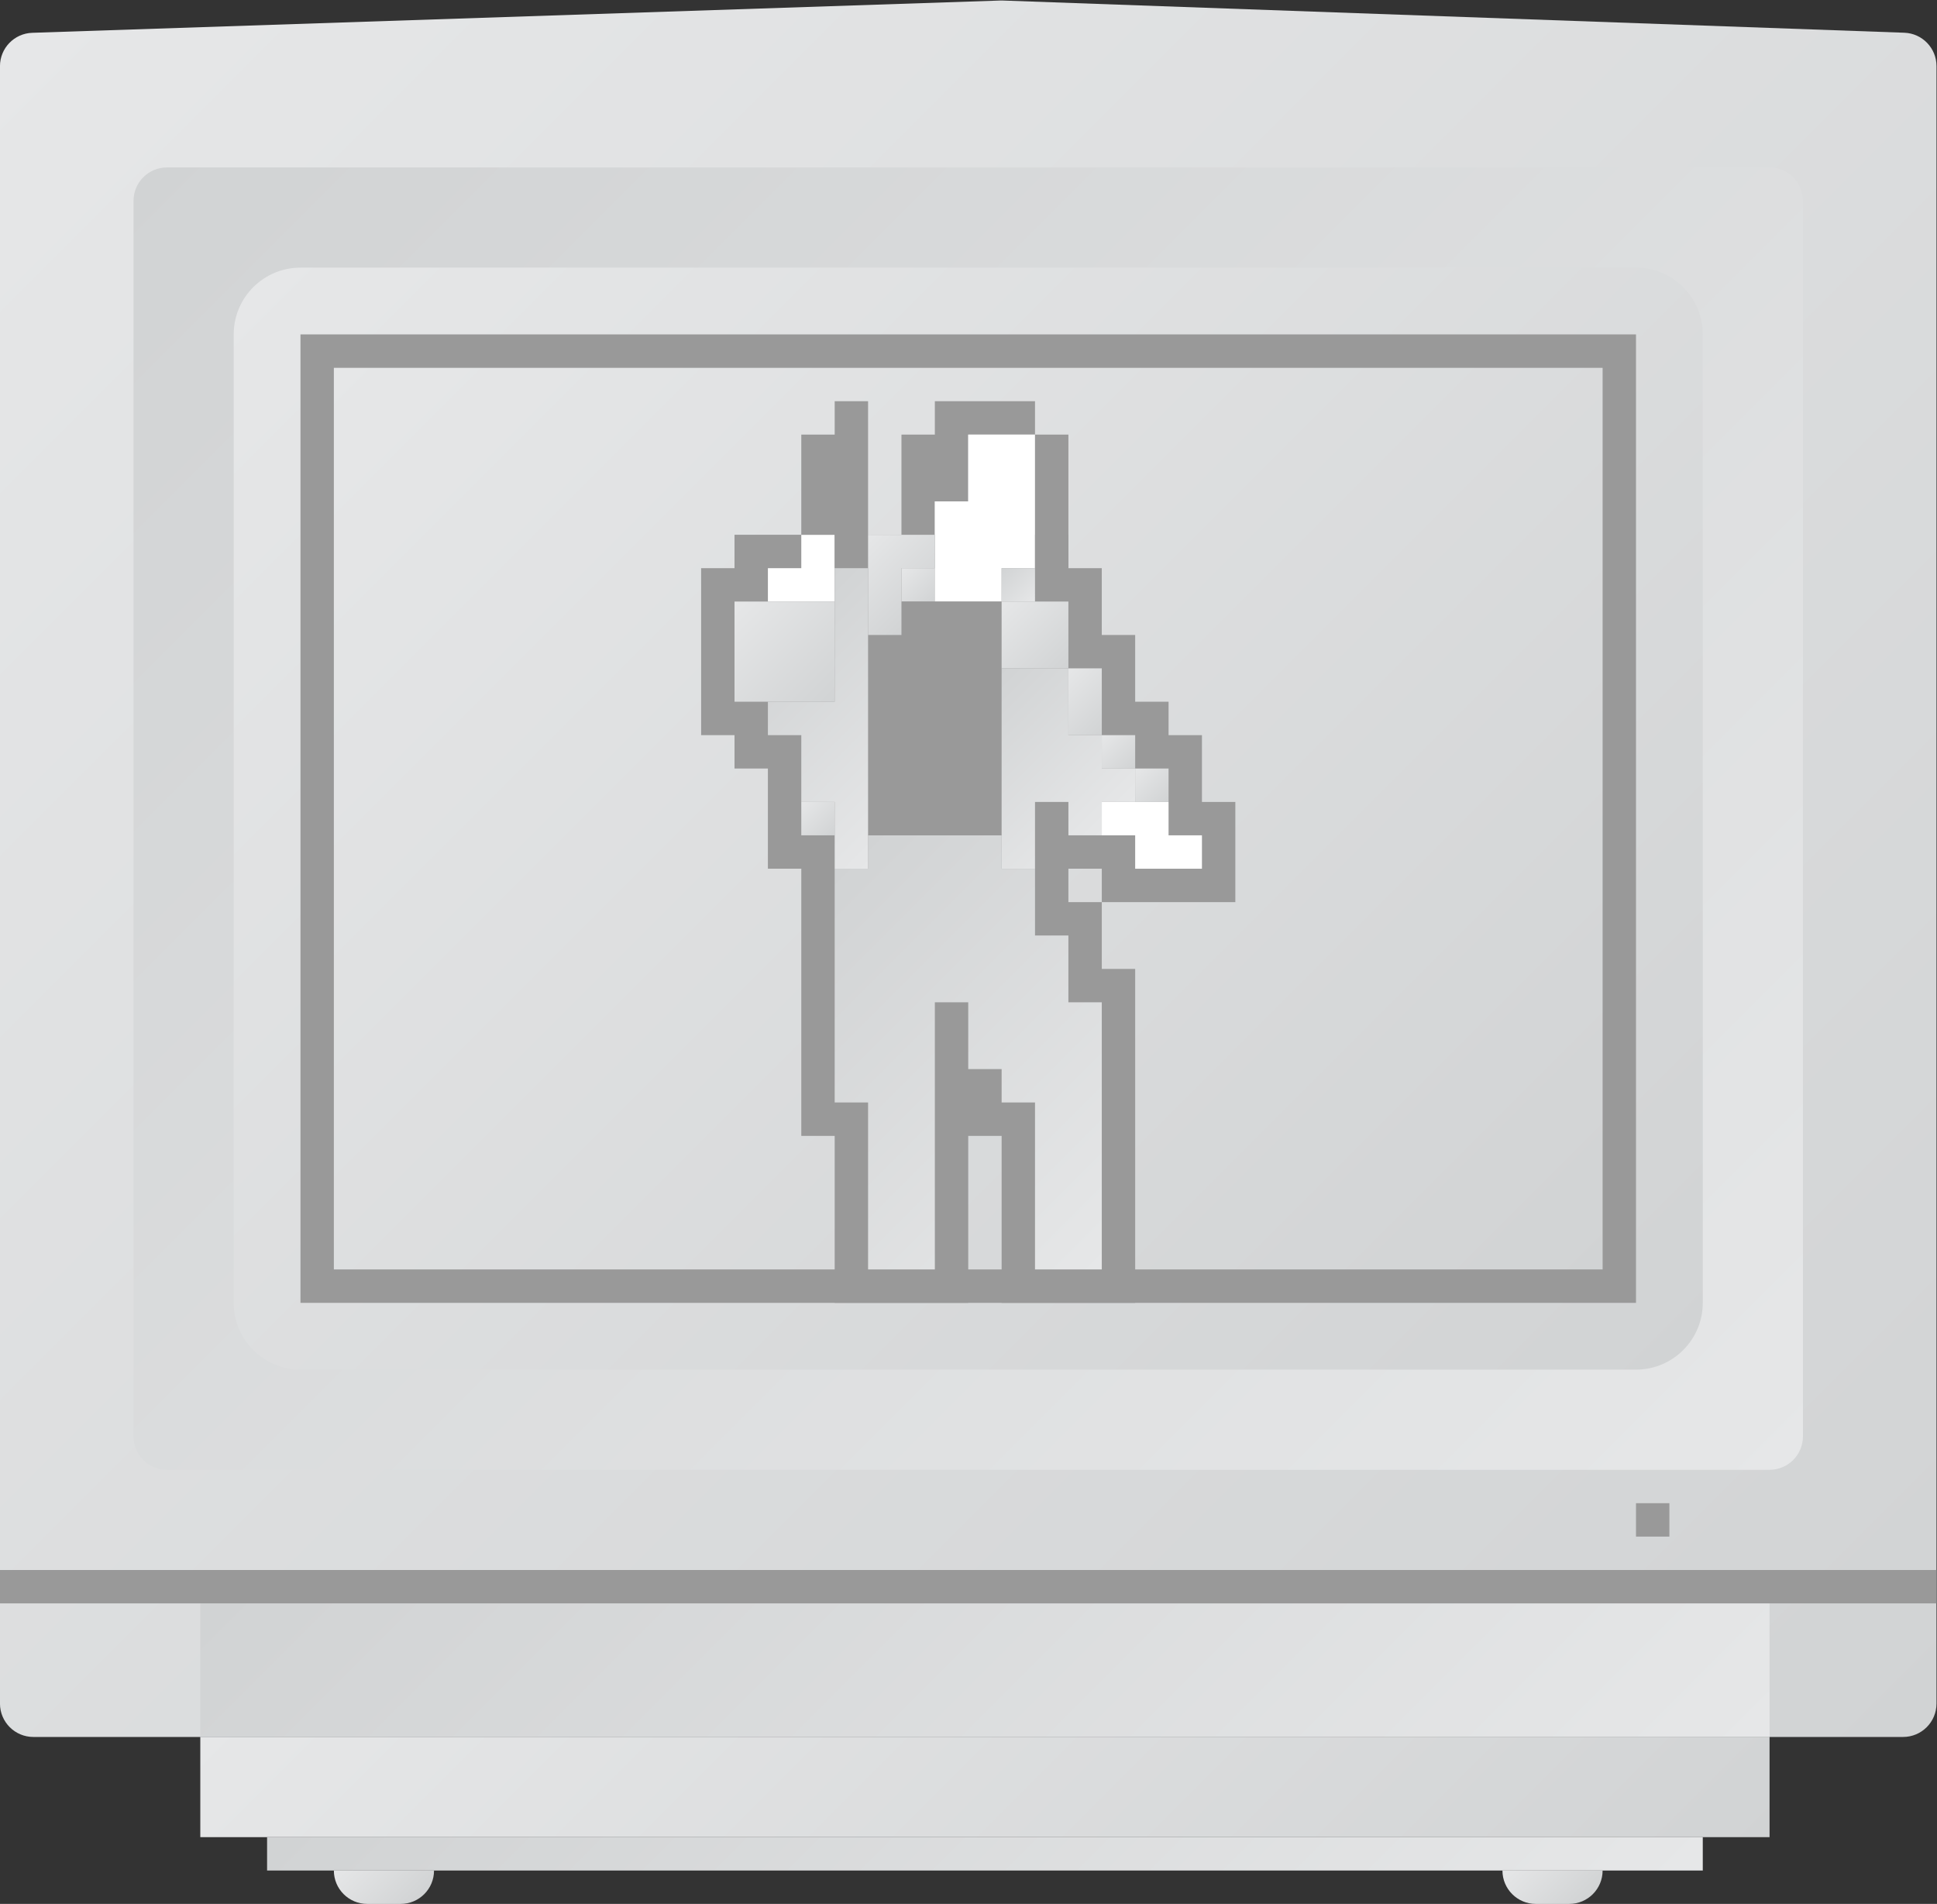 <?xml version="1.0" encoding="UTF-8" standalone="no"?>
<svg
   xmlns:dc="http://purl.org/dc/elements/1.1/"
   xmlns:cc="http://creativecommons.org/ns#"
   xmlns:rdf="http://www.w3.org/1999/02/22-rdf-syntax-ns#"
   xmlns:svg="http://www.w3.org/2000/svg"
   xmlns="http://www.w3.org/2000/svg"
   viewBox="0 0 309.333 303.997"
   height="303.997"
   width="309.333"
   xml:space="preserve"
   id="svg2"
   version="1.1"><rect x="0" y="0" width="309.333" height="303.997" fill="#333333" stroke="none"/><defs
     id="defs6"><clipPath
       id="clipPath18"
       clipPathUnits="userSpaceOnUse"><path
         id="path16"
         d="M 131.863,239.996 15.867,236.128 C 13.711,236.057 12,234.289 12,232.132 v 0 V 36 c 0,-2.209 1.791,-4 4,-4 v 0 h 224 c 2.209,0 4,1.791 4,4 v 0 196.14 c 0,2.154 -1.705,3.921 -3.857,3.997 v 0 l -108.005,3.858 c -0.049,0.002 -0.098,0.003 -0.148,0.003 v 0 c -0.042,0 -0.085,-10e-4 -0.127,-0.002" /></clipPath><linearGradient
       id="linearGradient28"
       spreadMethod="pad"
       gradientTransform="matrix(215.722,-215.722,-215.722,-215.722,20.141,241.929)"
       gradientUnits="userSpaceOnUse"
       y2="0"
       x2="1"
       y1="0"
       x1="0"><stop
         id="stop24"
         offset="0"
         style="stop-opacity:1;stop-color:#e6e7e8" /><stop
         id="stop26"
         offset="1"
         style="stop-opacity:1;stop-color:#d1d3d4" /></linearGradient><clipPath
       id="clipPath38"
       clipPathUnits="userSpaceOnUse"><path
         id="path36"
         d="M 36,20 H 224 V 32.001 H 36 Z" /></clipPath><linearGradient
       id="linearGradient48"
       spreadMethod="pad"
       gradientTransform="matrix(100,-100,-100,-100,80,76)"
       gradientUnits="userSpaceOnUse"
       y2="0"
       x2="1"
       y1="0"
       x1="0"><stop
         id="stop44"
         offset="0"
         style="stop-opacity:1;stop-color:#e6e7e8" /><stop
         id="stop46"
         offset="1"
         style="stop-opacity:1;stop-color:#d1d3d4" /></linearGradient><clipPath
       id="clipPath58"
       clipPathUnits="userSpaceOnUse"><path
         id="path56"
         d="M 36,32 H 224 V 47.999 H 36 Z" /></clipPath><linearGradient
       id="linearGradient68"
       spreadMethod="pad"
       gradientTransform="matrix(-102,102,102,102,181,-11)"
       gradientUnits="userSpaceOnUse"
       y2="0"
       x2="1"
       y1="0"
       x1="0"><stop
         id="stop64"
         offset="0"
         style="stop-opacity:1;stop-color:#e6e7e8" /><stop
         id="stop66"
         offset="1"
         style="stop-opacity:1;stop-color:#d1d3d4" /></linearGradient><clipPath
       id="clipPath78"
       clipPathUnits="userSpaceOnUse"><path
         id="path76"
         d="m 44,16 h 172 v 4 H 44 Z" /></clipPath><linearGradient
       id="linearGradient88"
       spreadMethod="pad"
       gradientTransform="matrix(-88,88,88,88,174,-26)"
       gradientUnits="userSpaceOnUse"
       y2="0"
       x2="1"
       y1="0"
       x1="0"><stop
         id="stop84"
         offset="0"
         style="stop-opacity:1;stop-color:#e6e7e8" /><stop
         id="stop86"
         offset="1"
         style="stop-opacity:1;stop-color:#d1d3d4" /></linearGradient><clipPath
       id="clipPath98"
       clipPathUnits="userSpaceOnUse"><path
         id="path96"
         d="m 52,16 c 0,-2.209 1.791,-4 4,-4 v 0 h 4 c 2.209,0 4,1.791 4,4 v 0 z" /></clipPath><linearGradient
       id="linearGradient108"
       spreadMethod="pad"
       gradientTransform="matrix(6.828,-6.828,-6.828,-6.828,54.586,18.586)"
       gradientUnits="userSpaceOnUse"
       y2="0"
       x2="1"
       y1="0"
       x1="0"><stop
         id="stop104"
         offset="0"
         style="stop-opacity:1;stop-color:#e6e7e8" /><stop
         id="stop106"
         offset="1"
         style="stop-opacity:1;stop-color:#d1d3d4" /></linearGradient><clipPath
       id="clipPath118"
       clipPathUnits="userSpaceOnUse"><path
         id="path116"
         d="m 192,16 c 0,-2.209 1.791,-4 4,-4 v 0 h 4 c 2.209,0 4,1.791 4,4 v 0 z" /></clipPath><linearGradient
       id="linearGradient128"
       spreadMethod="pad"
       gradientTransform="matrix(6.828,-6.828,-6.828,-6.828,194.586,18.586)"
       gradientUnits="userSpaceOnUse"
       y2="0"
       x2="1"
       y1="0"
       x1="0"><stop
         id="stop124"
         offset="0"
         style="stop-opacity:1;stop-color:#e6e7e8" /><stop
         id="stop126"
         offset="1"
         style="stop-opacity:1;stop-color:#d1d3d4" /></linearGradient><clipPath
       id="clipPath138"
       clipPathUnits="userSpaceOnUse"><path
         id="path136"
         d="M 0,256 H 256 V 0 H 0 Z" /></clipPath><clipPath
       id="clipPath150"
       clipPathUnits="userSpaceOnUse"><path
         id="path148"
         d="m 32,220 c -2.209,0 -4,-1.791 -4,-4 v 0 -148 c 0,-2.209 1.791,-4 4,-4 v 0 h 192 c 2.209,0 4,1.791 4,4 v 0 148 c 0,2.209 -1.791,4 -4,4 v 0 z" /></clipPath><linearGradient
       id="linearGradient160"
       spreadMethod="pad"
       gradientTransform="matrix(-175.657,175.657,175.657,175.657,215.828,54.172)"
       gradientUnits="userSpaceOnUse"
       y2="0"
       x2="1"
       y1="0"
       x1="0"><stop
         id="stop156"
         offset="0"
         style="stop-opacity:1;stop-color:#e6e7e8" /><stop
         id="stop158"
         offset="1"
         style="stop-opacity:1;stop-color:#d1d3d4" /></linearGradient><clipPath
       id="clipPath170"
       clipPathUnits="userSpaceOnUse"><path
         id="path168"
         d="m 48,208 c -4.418,0 -8,-3.581 -8,-8 v 0 -116 c 0,-4.418 3.582,-8 8,-8 v 0 h 160 c 4.418,0 8,3.582 8,8 v 0 116 c 0,4.419 -3.582,8 -8,8 v 0 z" /></clipPath><linearGradient
       id="linearGradient180"
       spreadMethod="pad"
       gradientTransform="matrix(149.314,-149.314,-149.314,-149.314,53.343,216.657)"
       gradientUnits="userSpaceOnUse"
       y2="0"
       x2="1"
       y1="0"
       x1="0"><stop
         id="stop176"
         offset="0"
         style="stop-opacity:1;stop-color:#e6e7e8" /><stop
         id="stop178"
         offset="1"
         style="stop-opacity:1;stop-color:#d1d3d4" /></linearGradient><clipPath
       id="clipPath190"
       clipPathUnits="userSpaceOnUse"><path
         id="path188"
         d="M 0,256 H 256 V 0 H 0 Z" /></clipPath><clipPath
       id="clipPath200"
       clipPathUnits="userSpaceOnUse"><path
         id="path198"
         d="M 52,88 H 204 V 196 H 52 Z" /></clipPath><linearGradient
       id="linearGradient210"
       spreadMethod="pad"
       gradientTransform="matrix(130,-130,-130,-130,63,207)"
       gradientUnits="userSpaceOnUse"
       y2="0"
       x2="1"
       y1="0"
       x1="0"><stop
         id="stop206"
         offset="0"
         style="stop-opacity:1;stop-color:#e6e7e8" /><stop
         id="stop208"
         offset="1"
         style="stop-opacity:1;stop-color:#d1d3d4" /></linearGradient><clipPath
       id="clipPath220"
       clipPathUnits="userSpaceOnUse"><path
         id="path218"
         d="M 0,256 H 256 V 0 H 0 Z" /></clipPath><clipPath
       id="clipPath232"
       clipPathUnits="userSpaceOnUse"><path
         id="path230"
         d="m 116,140 v -4 h -4 v -28 h 4 V 96 92 88 h 4 4 v 20 12 h 4 v -8 h 4 v -4 h 4 V 88 h 8 v 24 8 h -4 v 8 h -4 v 8 h -4 v 4 z" /></clipPath><linearGradient
       id="linearGradient242"
       spreadMethod="pad"
       gradientTransform="matrix(-40,40,40,40,147,91)"
       gradientUnits="userSpaceOnUse"
       y2="0"
       x2="1"
       y1="0"
       x1="0"><stop
         id="stop238"
         offset="0"
         style="stop-opacity:1;stop-color:#e6e7e8" /><stop
         id="stop240"
         offset="1"
         style="stop-opacity:1;stop-color:#d1d3d4" /></linearGradient><clipPath
       id="clipPath252"
       clipPathUnits="userSpaceOnUse"><path
         id="path250"
         d="m 120,168 h 4.001 v 4 H 120 Z" /></clipPath><linearGradient
       id="linearGradient262"
       spreadMethod="pad"
       gradientTransform="matrix(4,-4,-4,-4,120,172)"
       gradientUnits="userSpaceOnUse"
       y2="0"
       x2="1"
       y1="0"
       x1="0"><stop
         id="stop258"
         offset="0"
         style="stop-opacity:1;stop-color:#e6e7e8" /><stop
         id="stop260"
         offset="1"
         style="stop-opacity:1;stop-color:#d1d3d4" /></linearGradient><clipPath
       id="clipPath272"
       clipPathUnits="userSpaceOnUse"><path
         id="path270"
         d="M 0,256 H 256 V 0 H 0 Z" /></clipPath><clipPath
       id="clipPath304"
       clipPathUnits="userSpaceOnUse"><path
         id="path302"
         d="m 100,156 h 12 v 12.001 h -12 z" /></clipPath><linearGradient
       id="linearGradient314"
       spreadMethod="pad"
       gradientTransform="matrix(12,-12,-12,-12,100,168)"
       gradientUnits="userSpaceOnUse"
       y2="0"
       x2="1"
       y1="0"
       x1="0"><stop
         id="stop310"
         offset="0"
         style="stop-opacity:1;stop-color:#e6e7e8" /><stop
         id="stop312"
         offset="1"
         style="stop-opacity:1;stop-color:#d1d3d4" /></linearGradient><clipPath
       id="clipPath324"
       clipPathUnits="userSpaceOnUse"><path
         id="path322"
         d="m 108,140 h 4 v 4 h -4 z" /></clipPath><linearGradient
       id="linearGradient334"
       spreadMethod="pad"
       gradientTransform="matrix(4,-4,-4,-4,108,144)"
       gradientUnits="userSpaceOnUse"
       y2="0"
       x2="1"
       y1="0"
       x1="0"><stop
         id="stop330"
         offset="0"
         style="stop-opacity:1;stop-color:#e6e7e8" /><stop
         id="stop332"
         offset="1"
         style="stop-opacity:1;stop-color:#d1d3d4" /></linearGradient><clipPath
       id="clipPath344"
       clipPathUnits="userSpaceOnUse"><path
         id="path342"
         d="m 132,160 h 8 v 8 h -8 z" /></clipPath><linearGradient
       id="linearGradient354"
       spreadMethod="pad"
       gradientTransform="matrix(8,-8,-8,-8,132,168)"
       gradientUnits="userSpaceOnUse"
       y2="0"
       x2="1"
       y1="0"
       x1="0"><stop
         id="stop350"
         offset="0"
         style="stop-opacity:1;stop-color:#e6e7e8" /><stop
         id="stop352"
         offset="1"
         style="stop-opacity:1;stop-color:#d1d3d4" /></linearGradient><clipPath
       id="clipPath364"
       clipPathUnits="userSpaceOnUse"><path
         id="path362"
         d="m 140,152 h 4 v 8 h -4 z" /></clipPath><linearGradient
       id="linearGradient374"
       spreadMethod="pad"
       gradientTransform="matrix(6,-6,-6,-6,139,159)"
       gradientUnits="userSpaceOnUse"
       y2="0"
       x2="1"
       y1="0"
       x1="0"><stop
         id="stop370"
         offset="0"
         style="stop-opacity:1;stop-color:#e6e7e8" /><stop
         id="stop372"
         offset="1"
         style="stop-opacity:1;stop-color:#d1d3d4" /></linearGradient><clipPath
       id="clipPath384"
       clipPathUnits="userSpaceOnUse"><path
         id="path382"
         d="m 144,148 h 4 v 4 h -4 z" /></clipPath><linearGradient
       id="linearGradient394"
       spreadMethod="pad"
       gradientTransform="matrix(4,-4,-4,-4,144,152)"
       gradientUnits="userSpaceOnUse"
       y2="0"
       x2="1"
       y1="0"
       x1="0"><stop
         id="stop390"
         offset="0"
         style="stop-opacity:1;stop-color:#e6e7e8" /><stop
         id="stop392"
         offset="1"
         style="stop-opacity:1;stop-color:#d1d3d4" /></linearGradient><clipPath
       id="clipPath404"
       clipPathUnits="userSpaceOnUse"><path
         id="path402"
         d="m 148,144 h 4 v 4 h -4 z" /></clipPath><linearGradient
       id="linearGradient414"
       spreadMethod="pad"
       gradientTransform="matrix(4,-4,-4,-4,148,148)"
       gradientUnits="userSpaceOnUse"
       y2="0"
       x2="1"
       y1="0"
       x1="0"><stop
         id="stop410"
         offset="0"
         style="stop-opacity:1;stop-color:#e6e7e8" /><stop
         id="stop412"
         offset="1"
         style="stop-opacity:1;stop-color:#d1d3d4" /></linearGradient><clipPath
       id="clipPath424"
       clipPathUnits="userSpaceOnUse"><path
         id="path422"
         d="m 116,176 v -4 -8 h 4 v 8 h 4 v 4 z" /></clipPath><linearGradient
       id="linearGradient434"
       spreadMethod="pad"
       gradientTransform="matrix(8,-8,-8,-8,115,175)"
       gradientUnits="userSpaceOnUse"
       y2="0"
       x2="1"
       y1="0"
       x1="0"><stop
         id="stop430"
         offset="0"
         style="stop-opacity:1;stop-color:#e6e7e8" /><stop
         id="stop432"
         offset="1"
         style="stop-opacity:1;stop-color:#d1d3d4" /></linearGradient><clipPath
       id="clipPath444"
       clipPathUnits="userSpaceOnUse"><path
         id="path442"
         d="m 112,172 v -16 h -4 -4 v -4 h 4 v -8 h 4 v -8 h 4 v 36 z" /></clipPath><linearGradient
       id="linearGradient454"
       spreadMethod="pad"
       gradientTransform="matrix(-20,20,20,20,124,144)"
       gradientUnits="userSpaceOnUse"
       y2="0"
       x2="1"
       y1="0"
       x1="0"><stop
         id="stop450"
         offset="0"
         style="stop-opacity:1;stop-color:#e6e7e8" /><stop
         id="stop452"
         offset="1"
         style="stop-opacity:1;stop-color:#d1d3d4" /></linearGradient><clipPath
       id="clipPath464"
       clipPathUnits="userSpaceOnUse"><path
         id="path462"
         d="m 132,168 h 4 v 4 h -4 z" /></clipPath><linearGradient
       id="linearGradient474"
       spreadMethod="pad"
       gradientTransform="matrix(-4,4,4,4,136,168)"
       gradientUnits="userSpaceOnUse"
       y2="0"
       x2="1"
       y1="0"
       x1="0"><stop
         id="stop470"
         offset="0"
         style="stop-opacity:1;stop-color:#e6e7e8" /><stop
         id="stop472"
         offset="1"
         style="stop-opacity:1;stop-color:#d1d3d4" /></linearGradient><clipPath
       id="clipPath484"
       clipPathUnits="userSpaceOnUse"><path
         id="path482"
         d="m 136,160 h -4 v -24 h 4 v 8 h 4 v -4 h 4 v 4 h 4 v 4 h -4 v 4 h -4 v 8 z" /></clipPath><linearGradient
       id="linearGradient494"
       spreadMethod="pad"
       gradientTransform="matrix(-16,16,16,16,144,140)"
       gradientUnits="userSpaceOnUse"
       y2="0"
       x2="1"
       y1="0"
       x1="0"><stop
         id="stop490"
         offset="0"
         style="stop-opacity:1;stop-color:#e6e7e8" /><stop
         id="stop492"
         offset="1"
         style="stop-opacity:1;stop-color:#d1d3d4" /></linearGradient><clipPath
       id="clipPath504"
       clipPathUnits="userSpaceOnUse"><path
         id="path502"
         d="M 0,256 H 256 V 0 H 0 Z" /></clipPath></defs><g
     transform="matrix(1.333,0,0,-1.333,-16,319.997)"
     id="g10"><g
       id="g12"><g
         clip-path="url(#clipPath18)"
         id="g14"><g
           id="g20"><g
             id="g22"><path
               id="path30"
               style="fill:url(#linearGradient28);stroke:none"
               d="M 131.863,239.996 15.867,236.128 C 13.711,236.057 12,234.289 12,232.132 v 0 V 36 c 0,-2.209 1.791,-4 4,-4 v 0 h 224 c 2.209,0 4,1.791 4,4 v 0 196.14 c 0,2.154 -1.705,3.921 -3.857,3.997 v 0 l -108.005,3.858 c -0.049,0.002 -0.098,0.003 -0.148,0.003 v 0 c -0.042,0 -0.085,-10e-4 -0.127,-0.002" /></g></g></g></g><g
       id="g32"><g
         clip-path="url(#clipPath38)"
         id="g34"><g
           id="g40"><g
             id="g42"><path
               id="path50"
               style="fill:url(#linearGradient48);stroke:none"
               d="M 36,20 H 224 V 32.001 H 36 Z" /></g></g></g></g><g
       id="g52"><g
         clip-path="url(#clipPath58)"
         id="g54"><g
           id="g60"><g
             id="g62"><path
               id="path70"
               style="fill:url(#linearGradient68);stroke:none"
               d="M 36,32 H 224 V 47.999 H 36 Z" /></g></g></g></g><g
       id="g72"><g
         clip-path="url(#clipPath78)"
         id="g74"><g
           id="g80"><g
             id="g82"><path
               id="path90"
               style="fill:url(#linearGradient88);stroke:none"
               d="m 44,16 h 172 v 4 H 44 Z" /></g></g></g></g><g
       id="g92"><g
         clip-path="url(#clipPath98)"
         id="g94"><g
           id="g100"><g
             id="g102"><path
               id="path110"
               style="fill:url(#linearGradient108);stroke:none"
               d="m 52,16 c 0,-2.209 1.791,-4 4,-4 v 0 h 4 c 2.209,0 4,1.791 4,4 v 0 z" /></g></g></g></g><g
       id="g112"><g
         clip-path="url(#clipPath118)"
         id="g114"><g
           id="g120"><g
             id="g122"><path
               id="path130"
               style="fill:url(#linearGradient128);stroke:none"
               d="m 192,16 c 0,-2.209 1.791,-4 4,-4 v 0 h 4 c 2.209,0 4,1.791 4,4 v 0 z" /></g></g></g></g><g
       id="g132"><g
         clip-path="url(#clipPath138)"
         id="g134"><path
           id="path140"
           style="fill:#999999;fill-opacity:1;fill-rule:nonzero;stroke:none"
           d="m 212,56 h -4 v 4 h 4 z" /><path
           id="path142"
           style="fill:#999999;fill-opacity:1;fill-rule:nonzero;stroke:none"
           d="M 244,48 H 12 v 4 h 232 z" /></g></g><g
       id="g144"><g
         clip-path="url(#clipPath150)"
         id="g146"><g
           id="g152"><g
             id="g154"><path
               id="path162"
               style="fill:url(#linearGradient160);stroke:none"
               d="m 32,220 c -2.209,0 -4,-1.791 -4,-4 v 0 -148 c 0,-2.209 1.791,-4 4,-4 v 0 h 192 c 2.209,0 4,1.791 4,4 v 0 148 c 0,2.209 -1.791,4 -4,4 v 0 z" /></g></g></g></g><g
       id="g164"><g
         clip-path="url(#clipPath170)"
         id="g166"><g
           id="g172"><g
             id="g174"><path
               id="path182"
               style="fill:url(#linearGradient180);stroke:none"
               d="m 48,208 c -4.418,0 -8,-3.581 -8,-8 v 0 -116 c 0,-4.418 3.582,-8 8,-8 v 0 h 160 c 4.418,0 8,3.582 8,8 v 0 116 c 0,4.419 -3.582,8 -8,8 v 0 z" /></g></g></g></g><g
       id="g184"><g
         clip-path="url(#clipPath190)"
         id="g186"><path
           id="path192"
           style="fill:#999999;fill-opacity:1;fill-rule:nonzero;stroke:none"
           d="M 208,84 H 48 v 116 h 160 z" /></g></g><g
       id="g194"><g
         clip-path="url(#clipPath200)"
         id="g196"><g
           id="g202"><g
             id="g204"><path
               id="path212"
               style="fill:url(#linearGradient210);stroke:none"
               d="M 52,88 H 204 V 196 H 52 Z" /></g></g></g></g><g
       id="g214"><g
         clip-path="url(#clipPath220)"
         id="g216"><g
           transform="translate(156,144)"
           id="g222"><path
             id="path224"
             style="fill:#999999;fill-opacity:1;fill-rule:nonzero;stroke:none"
             d="m 0,0 v 4 4 h -4 v 4 h -4 v 4 4 h -4 v 4 4 h -4 v 4 h -36 -4 v -4 h -4 V 24 12 8 h 4 V 4 h 4 V 0 -4 -8 h 4 v -28 -4 h 4 v -8 -4 -4 -4 h 4 4 4 4 v 4 16 h 4 v -16 -4 h 4 8 4 v 4 24 8 4 h -4 v 4 4 h -4 v 4 h 4 v -4 h 4 8 4 v 4 4 4 z" /></g></g></g><g
       id="g226"><g
         clip-path="url(#clipPath232)"
         id="g228"><g
           id="g234"><g
             id="g236"><path
               id="path244"
               style="fill:url(#linearGradient242);stroke:none"
               d="m 116,140 v -4 h -4 v -28 h 4 V 96 92 88 h 4 4 v 20 12 h 4 v -8 h 4 v -4 h 4 V 88 h 8 v 24 8 h -4 v 8 h -4 v 8 h -4 v 4 z" /></g></g></g></g><g
       id="g246"><g
         clip-path="url(#clipPath252)"
         id="g248"><g
           id="g254"><g
             id="g256"><path
               id="path264"
               style="fill:url(#linearGradient262);stroke:none"
               d="m 120,168 h 4.001 v 4 H 120 Z" /></g></g></g></g><g
       id="g266"><g
         clip-path="url(#clipPath272)"
         id="g268"><g
           transform="translate(128,192)"
           id="g274"><path
             id="path276"
             style="fill:#999999;fill-opacity:1;fill-rule:nonzero;stroke:none"
             d="m 0,0 h -4 v -4 h -4 v -12 h 4 v 4 h 4 v 8 h 8 v 4 z" /></g><g
           transform="translate(128,180)"
           id="g278"><path
             id="path280"
             style="fill:#ffffff;fill-opacity:1;fill-rule:nonzero;stroke:none"
             d="m 0,0 h -4 v -12 h 8 v 4 H 8 V 8 H 0 Z" /></g><g
           transform="translate(108,172)"
           id="g282"><path
             id="path284"
             style="fill:#ffffff;fill-opacity:1;fill-rule:nonzero;stroke:none"
             d="M 0,0 H -4 V -4 H 0 4 V 0 4 H 0 Z" /></g><g
           transform="translate(152,140)"
           id="g286"><path
             id="path288"
             style="fill:#ffffff;fill-opacity:1;fill-rule:nonzero;stroke:none"
             d="M 0,0 V 4 H -8 V 0 h 4 v -4 h 8 v 4 z" /></g><g
           transform="translate(116,172)"
           id="g290"><path
             id="path292"
             style="fill:#999999;fill-opacity:1;fill-rule:nonzero;stroke:none"
             d="M 0,0 V 20 H -4 V 16 H -8 V 4 h 4 V 0 Z" /></g><g
           transform="translate(120,168)"
           id="g294"><path
             id="path296"
             style="fill:#999999;fill-opacity:1;fill-rule:nonzero;stroke:none"
             d="m 0,0 v -4 h -4 v -24 h 16 v 16 8 4 z" /></g></g></g><g
       id="g298"><g
         clip-path="url(#clipPath304)"
         id="g300"><g
           id="g306"><g
             id="g308"><path
               id="path316"
               style="fill:url(#linearGradient314);stroke:none"
               d="m 100,156 h 12 v 12.001 h -12 z" /></g></g></g></g><g
       id="g318"><g
         clip-path="url(#clipPath324)"
         id="g320"><g
           id="g326"><g
             id="g328"><path
               id="path336"
               style="fill:url(#linearGradient334);stroke:none"
               d="m 108,140 h 4 v 4 h -4 z" /></g></g></g></g><g
       id="g338"><g
         clip-path="url(#clipPath344)"
         id="g340"><g
           id="g346"><g
             id="g348"><path
               id="path356"
               style="fill:url(#linearGradient354);stroke:none"
               d="m 132,160 h 8 v 8 h -8 z" /></g></g></g></g><g
       id="g358"><g
         clip-path="url(#clipPath364)"
         id="g360"><g
           id="g366"><g
             id="g368"><path
               id="path376"
               style="fill:url(#linearGradient374);stroke:none"
               d="m 140,152 h 4 v 8 h -4 z" /></g></g></g></g><g
       id="g378"><g
         clip-path="url(#clipPath384)"
         id="g380"><g
           id="g386"><g
             id="g388"><path
               id="path396"
               style="fill:url(#linearGradient394);stroke:none"
               d="m 144,148 h 4 v 4 h -4 z" /></g></g></g></g><g
       id="g398"><g
         clip-path="url(#clipPath404)"
         id="g400"><g
           id="g406"><g
             id="g408"><path
               id="path416"
               style="fill:url(#linearGradient414);stroke:none"
               d="m 148,144 h 4 v 4 h -4 z" /></g></g></g></g><g
       id="g418"><g
         clip-path="url(#clipPath424)"
         id="g420"><g
           id="g426"><g
             id="g428"><path
               id="path436"
               style="fill:url(#linearGradient434);stroke:none"
               d="m 116,176 v -4 -8 h 4 v 8 h 4 v 4 z" /></g></g></g></g><g
       id="g438"><g
         clip-path="url(#clipPath444)"
         id="g440"><g
           id="g446"><g
             id="g448"><path
               id="path456"
               style="fill:url(#linearGradient454);stroke:none"
               d="m 112,172 v -16 h -4 -4 v -4 h 4 v -8 h 4 v -8 h 4 v 36 z" /></g></g></g></g><g
       id="g458"><g
         clip-path="url(#clipPath464)"
         id="g460"><g
           id="g466"><g
             id="g468"><path
               id="path476"
               style="fill:url(#linearGradient474);stroke:none"
               d="m 132,168 h 4 v 4 h -4 z" /></g></g></g></g><g
       id="g478"><g
         clip-path="url(#clipPath484)"
         id="g480"><g
           id="g486"><g
             id="g488"><path
               id="path496"
               style="fill:url(#linearGradient494);stroke:none"
               d="m 136,160 h -4 v -24 h 4 v 8 h 4 v -4 h 4 v 4 h 4 v 4 h -4 v 4 h -4 v 8 z" /></g></g></g></g><g
       id="g498"><g
         clip-path="url(#clipPath504)"
         id="g500"><path
           id="path506"
           style="fill:#999999;fill-opacity:1;fill-rule:nonzero;stroke:none"
           d="m 140,172 h -4 v 16 h 4 z" /></g></g></g></svg>